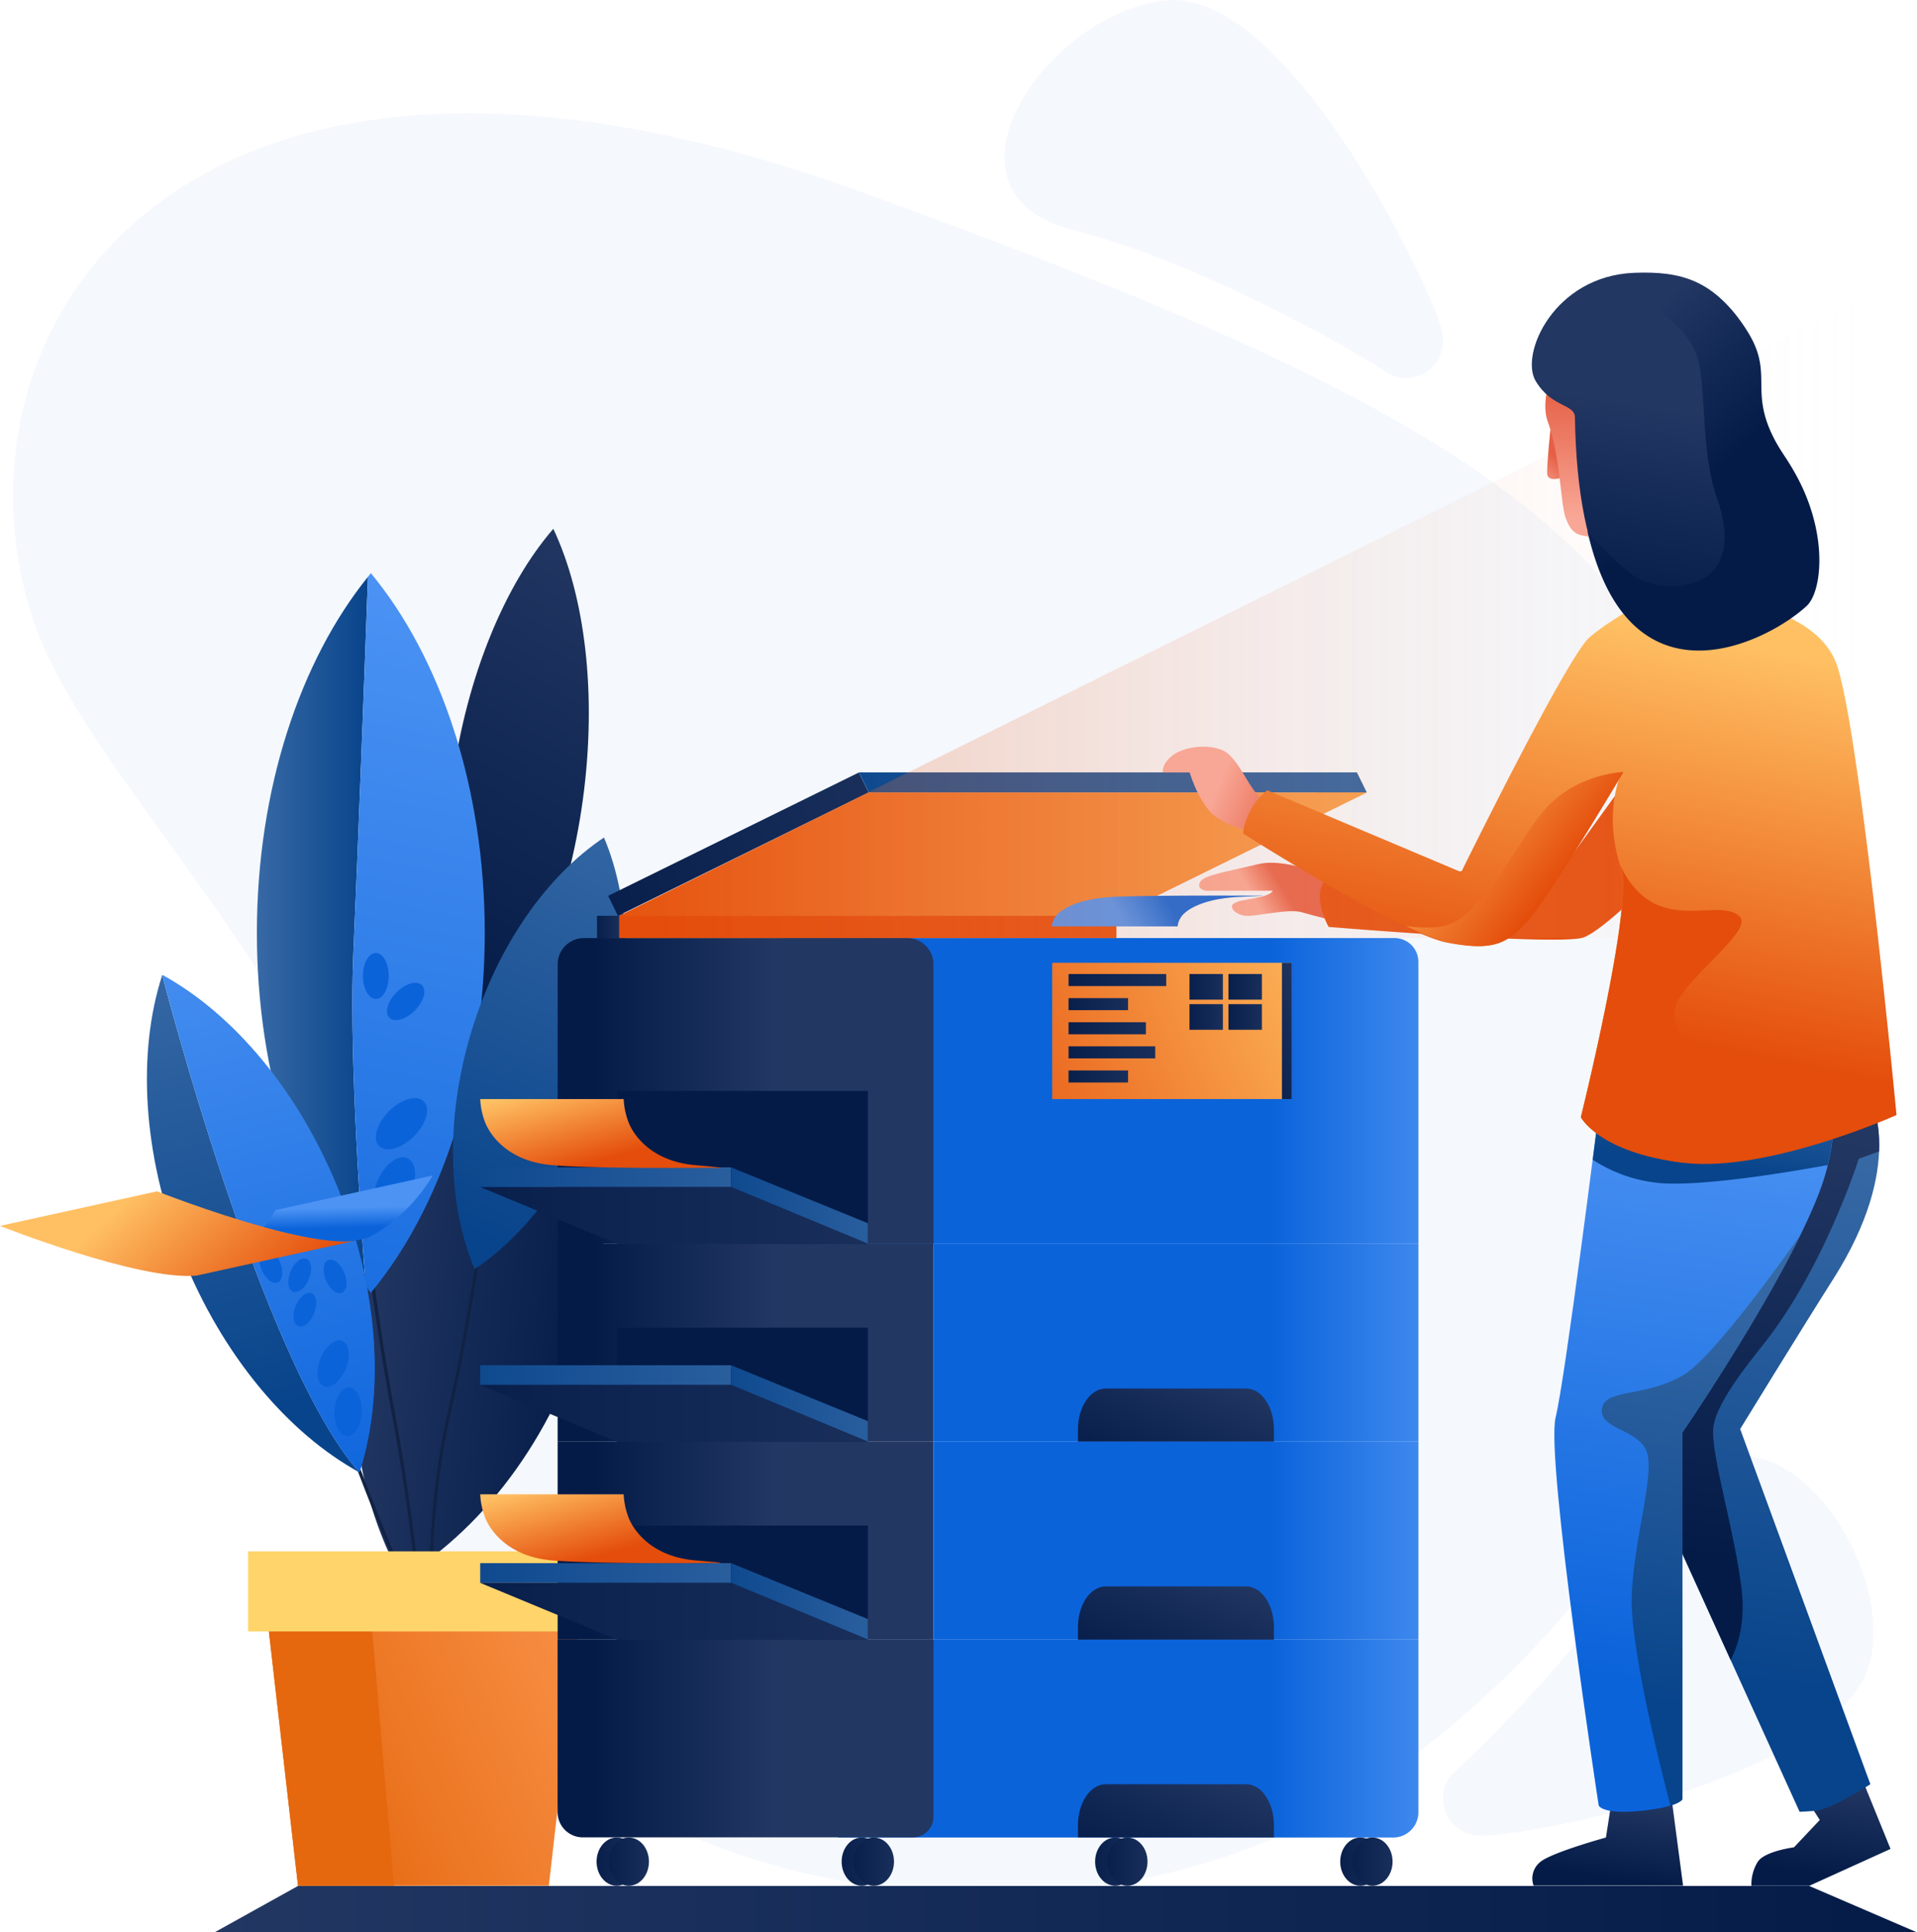 <svg xmlns="http://www.w3.org/2000/svg" xmlns:xlink="http://www.w3.org/1999/xlink" viewBox="0 0 595.36 600"><defs><style>.cls-1,.cls-2,.cls-3{opacity:0.49;}.cls-1{fill:url(#linear-gradient);}.cls-2{fill:url(#linear-gradient-2);}.cls-3{fill:url(#linear-gradient-3);}.cls-4{fill:url(#linear-gradient-4);}.cls-5{fill:url(#linear-gradient-5);}.cls-6{fill:url(#linear-gradient-6);}.cls-7{fill:url(#linear-gradient-7);}.cls-8{fill:none;stroke:#124;stroke-linecap:round;stroke-linejoin:round;}.cls-9{fill:url(#linear-gradient-8);}.cls-10{fill:url(#linear-gradient-9);}.cls-11{fill:url(#linear-gradient-10);}.cls-12{fill:url(#linear-gradient-11);}.cls-13{fill:url(#linear-gradient-12);}.cls-14{fill:url(#linear-gradient-13);}.cls-15{fill:#ffd46a;}.cls-16{fill:url(#linear-gradient-14);}.cls-17{fill:url(#linear-gradient-15);}.cls-18{fill:url(#linear-gradient-16);}.cls-19{fill:url(#linear-gradient-17);}.cls-20{fill:url(#linear-gradient-18);}.cls-21{fill:url(#linear-gradient-19);}.cls-22{fill:url(#linear-gradient-20);}.cls-23{fill:url(#linear-gradient-21);}.cls-24{fill:url(#linear-gradient-22);}.cls-25{fill:url(#linear-gradient-23);}.cls-26{fill:url(#linear-gradient-24);}.cls-27{fill:url(#linear-gradient-25);}.cls-28{fill:url(#linear-gradient-26);}.cls-29{fill:url(#linear-gradient-27);}.cls-30{fill:url(#linear-gradient-28);}.cls-31{fill:url(#linear-gradient-29);}.cls-32{fill:url(#linear-gradient-30);}.cls-33{fill:url(#linear-gradient-31);}.cls-34{fill:url(#linear-gradient-32);}.cls-35{fill:url(#linear-gradient-33);}.cls-36{fill:url(#linear-gradient-34);}.cls-37{fill:url(#linear-gradient-35);}.cls-38{fill:url(#linear-gradient-36);}.cls-39{fill:url(#linear-gradient-37);}.cls-40{fill:url(#linear-gradient-38);}.cls-41{fill:url(#linear-gradient-39);}.cls-42{fill:url(#linear-gradient-40);}.cls-43{fill:url(#linear-gradient-41);}.cls-44{fill:url(#linear-gradient-42);}.cls-45{fill:url(#linear-gradient-43);}.cls-46{fill:url(#linear-gradient-44);}.cls-47{fill:url(#linear-gradient-45);}.cls-48{fill:url(#linear-gradient-46);}.cls-49{fill:url(#linear-gradient-47);}.cls-50{fill:url(#linear-gradient-48);}.cls-51{fill:url(#linear-gradient-49);}.cls-52{fill:url(#linear-gradient-50);}.cls-53{fill:url(#linear-gradient-51);}.cls-54{fill:url(#linear-gradient-52);}.cls-55{fill:url(#linear-gradient-53);}.cls-56{fill:url(#linear-gradient-54);}.cls-57{fill:url(#linear-gradient-55);}.cls-58{fill:url(#linear-gradient-56);}.cls-59{fill:url(#linear-gradient-57);}.cls-60{fill:url(#linear-gradient-58);}.cls-61{fill:url(#linear-gradient-59);}.cls-62{fill:url(#linear-gradient-60);}.cls-63{fill:url(#linear-gradient-61);}.cls-64{fill:url(#linear-gradient-62);}.cls-65{fill:url(#linear-gradient-63);}.cls-66{fill:url(#linear-gradient-64);}.cls-67{fill:url(#linear-gradient-65);}.cls-68{fill:url(#linear-gradient-66);}.cls-69{fill:url(#linear-gradient-67);}.cls-70{fill:url(#linear-gradient-68);}.cls-71{fill:url(#linear-gradient-69);}.cls-72{fill:url(#linear-gradient-70);}.cls-73{fill:url(#linear-gradient-71);}.cls-74{fill:url(#linear-gradient-72);}.cls-75{fill:url(#linear-gradient-73);}.cls-76{fill:url(#linear-gradient-74);}.cls-77{fill:url(#linear-gradient-75);}.cls-78{fill:url(#linear-gradient-76);}.cls-79{fill:url(#linear-gradient-77);}.cls-80{opacity:0.31;fill:url(#linear-gradient-78);}.cls-81{fill:url(#linear-gradient-79);}.cls-82{fill:url(#linear-gradient-80);}.cls-83{fill:url(#linear-gradient-81);}.cls-84{fill:url(#linear-gradient-82);}.cls-85{fill:url(#linear-gradient-83);}.cls-86{fill:url(#linear-gradient-84);}.cls-87{fill:url(#linear-gradient-85);}.cls-88{fill:url(#linear-gradient-86);}.cls-89{fill:url(#linear-gradient-87);}.cls-90{fill:url(#linear-gradient-88);}.cls-91{fill:url(#linear-gradient-89);}.cls-92{fill:url(#linear-gradient-90);}.cls-93{fill:url(#linear-gradient-91);}.cls-94{fill:url(#linear-gradient-92);}.cls-95{fill:url(#linear-gradient-93);}.cls-96{fill:url(#linear-gradient-94);}.cls-97{fill:url(#linear-gradient-95);}.cls-98{fill:url(#linear-gradient-96);}</style><linearGradient id="linear-gradient" x1="-3178.6" y1="-514.72" x2="-3112.7" y2="-576.63" gradientTransform="matrix(-0.13, -0.97, 1.09, -0.14, -658.24, -3633.06)" gradientUnits="userSpaceOnUse"><stop offset="0" stop-color="#eaf1fc"/><stop offset="1" stop-color="#c0d4f4"/></linearGradient><linearGradient id="linear-gradient-2" x1="-3021.69" y1="-236.04" x2="-2955.79" y2="-297.95" gradientTransform="translate(-377.91 -3582.91) rotate(-90) scale(0.97 1)" xlink:href="#linear-gradient"/><linearGradient id="linear-gradient-3" x1="-2918.05" y1="-3573.67" x2="-2852.15" y2="-3635.58" gradientTransform="matrix(-0.94, 0.25, -0.26, -0.97, -3911.73, -1594.77)" xlink:href="#linear-gradient"/><linearGradient id="linear-gradient-4" x1="391.1" y1="281.63" x2="399.04" y2="276.82" gradientUnits="userSpaceOnUse"><stop offset="0" stop-color="#f8a695"/><stop offset="1" stop-color="#e56045"/></linearGradient><linearGradient id="linear-gradient-5" x1="1359.42" y1="1306.82" x2="811.83" y2="647.68" gradientUnits="userSpaceOnUse"><stop offset="0" stop-color="#ffc063"/><stop offset="0.95" stop-color="#e44d0b"/></linearGradient><linearGradient id="linear-gradient-6" x1="453.82" y1="539.82" x2="394.65" y2="539.82" gradientUnits="userSpaceOnUse"><stop offset="0" stop-color="#4c93f4"/><stop offset="1" stop-color="#0b63da"/></linearGradient><linearGradient id="linear-gradient-7" x1="-235.86" y1="-26.87" x2="-171.94" y2="-26.87" gradientTransform="matrix(1.15, 0.16, -0.1, 1, 381.12, 456.39)" gradientUnits="userSpaceOnUse"><stop offset="0" stop-color="#223762"/><stop offset="1" stop-color="#041b48"/></linearGradient><linearGradient id="linear-gradient-8" x1="201.13" y1="101.93" x2="147.69" y2="211.8" gradientTransform="matrix(1, -0.04, -0.04, 1.27, -6.51, 47.64)" xlink:href="#linear-gradient-7"/><linearGradient id="linear-gradient-9" x1="79.79" y1="289.23" x2="114.28" y2="289.23" gradientUnits="userSpaceOnUse"><stop offset="0" stop-color="#3769a5"/><stop offset="1" stop-color="#08448b"/></linearGradient><linearGradient id="linear-gradient-10" x1="146.42" y1="182.58" x2="83.49" y2="468.25" xlink:href="#linear-gradient-6"/><linearGradient id="linear-gradient-11" x1="64.49" y1="649.06" x2="-7.92" y2="773.92" gradientTransform="translate(48.92 -385.68) rotate(-7.69)" xlink:href="#linear-gradient-9"/><linearGradient id="linear-gradient-12" x1="220.17" y1="492.92" x2="84.33" y2="553.52" gradientUnits="userSpaceOnUse"><stop offset="0" stop-color="#ff9f5b"/><stop offset="1" stop-color="#e5670e"/></linearGradient><linearGradient id="linear-gradient-13" x1="210.29" y1="535.05" x2="188.32" y2="535.05" xlink:href="#linear-gradient-12"/><linearGradient id="linear-gradient-14" x1="132.91" y1="260.19" x2="127.25" y2="275.17" xlink:href="#linear-gradient-6"/><linearGradient id="linear-gradient-15" x1="588.8" y1="-2390.11" x2="583.14" y2="-2375.12" gradientTransform="translate(-2217.41 -260.2) rotate(90)" xlink:href="#linear-gradient-6"/><linearGradient id="linear-gradient-16" x1="620.68" y1="-2378.06" x2="615.02" y2="-2363.08" gradientTransform="translate(-2190.94 -248.16) rotate(90)" xlink:href="#linear-gradient-6"/><linearGradient id="linear-gradient-17" x1="690.86" y1="-1145.4" x2="685.2" y2="-1130.41" gradientTransform="translate(-951.53 -295.34) rotate(90)" xlink:href="#linear-gradient-6"/><linearGradient id="linear-gradient-18" x1="49.82" y1="294.79" x2="87.03" y2="437.13" xlink:href="#linear-gradient-9"/><linearGradient id="linear-gradient-19" x1="66.49" y1="290.43" x2="103.7" y2="432.77" xlink:href="#linear-gradient-6"/><linearGradient id="linear-gradient-20" x1="61.26" y1="270.42" x2="114.59" y2="474.44" xlink:href="#linear-gradient-6"/><linearGradient id="linear-gradient-21" x1="-868.37" y1="1356.1" x2="-872.74" y2="1367.66" gradientTransform="translate(964.98 -996.02)" xlink:href="#linear-gradient-6"/><linearGradient id="linear-gradient-22" x1="-851.23" y1="1366.75" x2="-855.59" y2="1378.31" gradientTransform="translate(967.76 -1003.48)" xlink:href="#linear-gradient-6"/><linearGradient id="linear-gradient-23" x1="644.59" y1="-905.81" x2="640.22" y2="-894.25" gradientTransform="translate(-776.71 -234.98) rotate(90)" xlink:href="#linear-gradient-6"/><linearGradient id="linear-gradient-24" x1="650.13" y1="-896.55" x2="645.77" y2="-885" gradientTransform="translate(-765.83 -229.86) rotate(90)" xlink:href="#linear-gradient-6"/><linearGradient id="linear-gradient-25" x1="669.18" y1="-896.52" x2="664.82" y2="-884.96" gradientTransform="translate(-744.89 -227.58) rotate(90)" xlink:href="#linear-gradient-6"/><linearGradient id="linear-gradient-26" x1="231.4" y1="263.65" x2="227.03" y2="275.21" gradientTransform="translate(426.45 227.45) rotate(90)" xlink:href="#linear-gradient-6"/><linearGradient id="linear-gradient-27" x1="453.82" y1="338.73" x2="394.65" y2="338.73" xlink:href="#linear-gradient-6"/><linearGradient id="linear-gradient-28" x1="240.52" y1="338.73" x2="183.85" y2="338.73" gradientTransform="matrix(1, 0, 0, 1, 0, 0)" xlink:href="#linear-gradient-7"/><linearGradient id="linear-gradient-29" x1="453.82" y1="416.92" x2="394.65" y2="416.92" xlink:href="#linear-gradient-6"/><linearGradient id="linear-gradient-30" x1="240.52" y1="416.92" x2="183.85" y2="416.92" gradientTransform="matrix(1, 0, 0, 1, 0, 0)" xlink:href="#linear-gradient-7"/><linearGradient id="linear-gradient-31" x1="240.52" y1="478.37" x2="183.85" y2="478.37" gradientTransform="matrix(1, 0, 0, 1, 0, 0)" xlink:href="#linear-gradient-7"/><linearGradient id="linear-gradient-32" x1="240.52" y1="539.82" x2="183.85" y2="539.82" gradientTransform="matrix(1, 0, 0, 1, 0, 0)" xlink:href="#linear-gradient-7"/><linearGradient id="linear-gradient-33" x1="373.49" y1="423.04" x2="358.02" y2="462.22" gradientTransform="matrix(1, 0, 0, 1, 0, 0)" xlink:href="#linear-gradient-7"/><linearGradient id="linear-gradient-34" x1="453.82" y1="478.37" x2="394.65" y2="478.37" xlink:href="#linear-gradient-6"/><linearGradient id="linear-gradient-35" x1="373.49" y1="484.49" x2="358.02" y2="523.67" gradientTransform="matrix(1, 0, 0, 1, 0, 0)" xlink:href="#linear-gradient-7"/><linearGradient id="linear-gradient-36" x1="373.49" y1="545.94" x2="358.02" y2="585.12" gradientTransform="matrix(1, 0, 0, 1, 0, 0)" xlink:href="#linear-gradient-7"/><linearGradient id="linear-gradient-37" x1="422.48" y1="294.17" x2="285.08" y2="355.09" xlink:href="#linear-gradient-5"/><linearGradient id="linear-gradient-38" x1="413.36" y1="314.03" x2="381.18" y2="328.3" gradientTransform="matrix(1, 0, 0, 1, 0, 0)" xlink:href="#linear-gradient-7"/><linearGradient id="linear-gradient-39" x1="103.29" y1="361.15" x2="129.83" y2="361.42" gradientTransform="matrix(1, 0, 0, 1, 0, 0)" xlink:href="#linear-gradient-7"/><linearGradient id="linear-gradient-40" x1="280.07" y1="578.04" x2="258.29" y2="578.04" gradientTransform="matrix(1, 0, 0, 1, 0, 0)" xlink:href="#linear-gradient-7"/><linearGradient id="linear-gradient-41" x1="283.81" y1="578.04" x2="262.03" y2="578.04" gradientTransform="matrix(1, 0, 0, 1, 0, 0)" xlink:href="#linear-gradient-7"/><linearGradient id="linear-gradient-42" x1="203.96" y1="578.04" x2="182.18" y2="578.04" gradientTransform="matrix(1, 0, 0, 1, 0, 0)" xlink:href="#linear-gradient-7"/><linearGradient id="linear-gradient-43" x1="207.7" y1="578.04" x2="185.92" y2="578.04" gradientTransform="matrix(1, 0, 0, 1, 0, 0)" xlink:href="#linear-gradient-7"/><linearGradient id="linear-gradient-44" x1="434.9" y1="578.04" x2="413.13" y2="578.04" gradientTransform="matrix(1, 0, 0, 1, 0, 0)" xlink:href="#linear-gradient-7"/><linearGradient id="linear-gradient-45" x1="438.65" y1="578.04" x2="416.87" y2="578.04" gradientTransform="matrix(1, 0, 0, 1, 0, 0)" xlink:href="#linear-gradient-7"/><linearGradient id="linear-gradient-46" x1="358.79" y1="578.04" x2="337.01" y2="578.04" gradientTransform="matrix(1, 0, 0, 1, 0, 0)" xlink:href="#linear-gradient-7"/><linearGradient id="linear-gradient-47" x1="362.54" y1="578.04" x2="340.76" y2="578.04" gradientTransform="matrix(1, 0, 0, 1, 0, 0)" xlink:href="#linear-gradient-7"/><linearGradient id="linear-gradient-48" x1="195.74" y1="287.81" x2="183.7" y2="287.81" gradientTransform="matrix(1, 0, 0, 1, 0, 0)" xlink:href="#linear-gradient-7"/><linearGradient id="linear-gradient-49" x1="406.72" y1="302.04" x2="380.26" y2="299.3" xlink:href="#linear-gradient-5"/><linearGradient id="linear-gradient-50" x1="-478.74" y1="910.37" x2="-629.77" y2="910.37" gradientTransform="translate(794.21 -648.28)" xlink:href="#linear-gradient-7"/><linearGradient id="linear-gradient-51" x1="-339.98" y1="978.64" x2="-491" y2="978.64" gradientTransform="translate(810.09 -716.55)" xlink:href="#linear-gradient-5"/><linearGradient id="linear-gradient-52" x1="538.72" y1="265.19" x2="134.81" y2="265.19" xlink:href="#linear-gradient-5"/><linearGradient id="linear-gradient-53" x1="502.09" y1="242.93" x2="227.67" y2="242.93" xlink:href="#linear-gradient-9"/><linearGradient id="linear-gradient-54" x1="265.37" y1="365.52" x2="129.84" y2="365.52" xlink:href="#linear-gradient-9"/><linearGradient id="linear-gradient-55" x1="290.44" y1="374.33" x2="216.5" y2="374.33" xlink:href="#linear-gradient-9"/><linearGradient id="linear-gradient-56" x1="328.78" y1="377.39" x2="119.31" y2="377.39" gradientTransform="matrix(1, 0, 0, 1, 0, 0)" xlink:href="#linear-gradient-7"/><linearGradient id="linear-gradient-57" x1="103.5" y1="428.63" x2="129.99" y2="428.9" gradientTransform="matrix(1, 0, 0, 1, 0, 0)" xlink:href="#linear-gradient-7"/><linearGradient id="linear-gradient-58" x1="265.37" y1="426.97" x2="129.84" y2="426.97" xlink:href="#linear-gradient-9"/><linearGradient id="linear-gradient-59" x1="290.44" y1="435.78" x2="216.5" y2="435.78" xlink:href="#linear-gradient-9"/><linearGradient id="linear-gradient-60" x1="328.78" y1="438.84" x2="119.31" y2="438.84" gradientTransform="matrix(1, 0, 0, 1, 0, 0)" xlink:href="#linear-gradient-7"/><linearGradient id="linear-gradient-61" x1="103.5" y1="490.08" x2="129.99" y2="490.35" gradientTransform="matrix(1, 0, 0, 1, 0, 0)" xlink:href="#linear-gradient-7"/><linearGradient id="linear-gradient-62" x1="265.37" y1="488.42" x2="129.84" y2="488.42" xlink:href="#linear-gradient-9"/><linearGradient id="linear-gradient-63" x1="290.44" y1="497.23" x2="216.5" y2="497.23" xlink:href="#linear-gradient-9"/><linearGradient id="linear-gradient-64" x1="328.78" y1="500.29" x2="119.31" y2="500.29" gradientTransform="matrix(1, 0, 0, 1, 0, 0)" xlink:href="#linear-gradient-7"/><linearGradient id="linear-gradient-65" x1="377.12" y1="304.3" x2="324.34" y2="304.3" gradientTransform="matrix(1, 0, 0, 1, 0, 0)" xlink:href="#linear-gradient-7"/><linearGradient id="linear-gradient-66" x1="384.9" y1="306.41" x2="366.85" y2="306.41" gradientTransform="matrix(1, 0, 0, 1, 0, 0)" xlink:href="#linear-gradient-7"/><linearGradient id="linear-gradient-67" x1="397" y1="306.41" x2="378.96" y2="306.41" gradientTransform="matrix(1, 0, 0, 1, 0, 0)" xlink:href="#linear-gradient-7"/><linearGradient id="linear-gradient-68" x1="384.9" y1="315.77" x2="366.85" y2="315.77" gradientTransform="matrix(1, 0, 0, 1, 0, 0)" xlink:href="#linear-gradient-7"/><linearGradient id="linear-gradient-69" x1="397" y1="315.77" x2="378.96" y2="315.77" gradientTransform="matrix(1, 0, 0, 1, 0, 0)" xlink:href="#linear-gradient-7"/><linearGradient id="linear-gradient-70" x1="359.44" y1="311.79" x2="327.28" y2="311.79" gradientTransform="matrix(1, 0, 0, 1, 0, 0)" xlink:href="#linear-gradient-7"/><linearGradient id="linear-gradient-71" x1="367.71" y1="319.28" x2="325.91" y2="319.28" gradientTransform="matrix(1, 0, 0, 1, 0, 0)" xlink:href="#linear-gradient-7"/><linearGradient id="linear-gradient-72" x1="372.04" y1="326.77" x2="325.19" y2="326.77" gradientTransform="matrix(1, 0, 0, 1, 0, 0)" xlink:href="#linear-gradient-7"/><linearGradient id="linear-gradient-73" x1="359.44" y1="334.26" x2="327.28" y2="334.26" gradientTransform="matrix(1, 0, 0, 1, 0, 0)" xlink:href="#linear-gradient-7"/><linearGradient id="linear-gradient-74" x1="181.42" y1="334.29" x2="188.72" y2="361.17" xlink:href="#linear-gradient-5"/><linearGradient id="linear-gradient-75" x1="349.81" y1="287.15" x2="362.42" y2="279.52" xlink:href="#linear-gradient-6"/><linearGradient id="linear-gradient-76" x1="181.42" y1="457.02" x2="188.72" y2="483.89" xlink:href="#linear-gradient-5"/><linearGradient id="linear-gradient-77" x1="-2151.45" y1="592.79" x2="-1622.7" y2="592.79" gradientTransform="translate(2218.06)" xlink:href="#linear-gradient-7"/><linearGradient id="linear-gradient-78" x1="597.98" y1="191.34" x2="184.21" y2="191.34" gradientUnits="userSpaceOnUse"><stop offset="0" stop-color="#fff" stop-opacity="0"/><stop offset="0.95" stop-color="#e44d0b"/></linearGradient><linearGradient id="linear-gradient-79" x1="378.61" y1="243.6" x2="401.82" y2="253.14" xlink:href="#linear-gradient-4"/><linearGradient id="linear-gradient-80" x1="569.23" y1="552.91" x2="565.12" y2="581.93" gradientTransform="matrix(1, 0, 0, 1, 0, 0)" xlink:href="#linear-gradient-7"/><linearGradient id="linear-gradient-81" x1="503.07" y1="557.54" x2="499.46" y2="583.02" gradientTransform="matrix(1, 0, 0, 1, 0, 0)" xlink:href="#linear-gradient-7"/><linearGradient id="linear-gradient-82" x1="565.66" y1="355.05" x2="541.98" y2="522.24" xlink:href="#linear-gradient-9"/><linearGradient id="linear-gradient-83" x1="553.78" y1="350.23" x2="534.75" y2="484.56" gradientTransform="matrix(1, 0, 0, 1, 0, 0)" xlink:href="#linear-gradient-7"/><linearGradient id="linear-gradient-84" x1="534.4" y1="338.26" x2="508.41" y2="521.78" xlink:href="#linear-gradient-6"/><linearGradient id="linear-gradient-85" x1="535.79" y1="328.78" x2="531.08" y2="362.07" xlink:href="#linear-gradient-9"/><linearGradient id="linear-gradient-86" x1="583.04" y1="64.86" x2="564.69" y2="194.42" gradientTransform="matrix(1, 0.06, -0.06, 1.01, -68.73, 92.8)" xlink:href="#linear-gradient-5"/><linearGradient id="linear-gradient-87" x1="-2908.35" y1="391.86" x2="-2916.59" y2="382.84" gradientTransform="matrix(-0.8, 0.13, 0.17, 0.99, -1906.06, 149.55)" xlink:href="#linear-gradient-4"/><linearGradient id="linear-gradient-88" x1="-2943.59" y1="449.99" x2="-2951.06" y2="409.37" gradientTransform="matrix(-0.99, 0.1, 0.09, 0.94, -2457.72, 31.99)" xlink:href="#linear-gradient-4"/><linearGradient id="linear-gradient-89" x1="-2918.07" y1="365.6" x2="-2898.02" y2="429.25" gradientTransform="matrix(-0.99, 0.14, 0.14, 0.99, -2416.83, 174.41)" xlink:href="#linear-gradient-7"/><linearGradient id="linear-gradient-90" x1="-2886.49" y1="350.65" x2="-2914.86" y2="392.6" gradientTransform="matrix(-0.99, 0.14, 0.14, 0.99, -2416.83, 174.41)" xlink:href="#linear-gradient-7"/><linearGradient id="linear-gradient-91" x1="440.79" y1="239.8" x2="485.72" y2="275.89" xlink:href="#linear-gradient-5"/><linearGradient id="linear-gradient-92" x1="504.22" y1="239.7" x2="504.22" y2="239.7" xlink:href="#linear-gradient-5"/><linearGradient id="linear-gradient-93" x1="655.48" y1="309.35" x2="549.14" y2="313.34" xlink:href="#linear-gradient-5"/><linearGradient id="linear-gradient-94" x1="530.88" y1="392.43" x2="511.59" y2="528.68" xlink:href="#linear-gradient-9"/><linearGradient id="linear-gradient-95" x1="-297.61" y1="685.39" x2="-267.89" y2="736.33" gradientTransform="translate(185.78 -363.88) rotate(-12.41)" xlink:href="#linear-gradient-5"/><linearGradient id="linear-gradient-96" x1="-234.58" y1="704.91" x2="-235.75" y2="710.96" gradientTransform="translate(185.78 -363.88) rotate(-12.41)" xlink:href="#linear-gradient-6"/></defs><title>Asset 14</title><g id="Layer_2" data-name="Layer 2"><g id="Layer_1-2" data-name="Layer 1"><g id="_14" data-name="14"><path class="cls-1" d="M130.95,454.72c.78-126-101.2-202.81-120.82-262.75-29.47-90,46.79-208.83,257.72-132.23S532.44,176,550.44,314c14.4,110.4-68.13,207.62-134,246.35C313.38,620.95,130.17,580.73,130.95,454.72Z"/><path class="cls-2" d="M460.16,570c-10.86.2-16.18-12.79-8.25-20,18.74-17.06,51.31-52.63,68-82.37,23.47-41.74,67.58,10.19,61.25,46.59S478.85,569.45,460.7,570Z"/><path class="cls-3" d="M447.72,102.33c3,10.43-8.12,19-17.15,13.2-21.36-13.63-64.21-35.76-97.3-44.12-46.42-11.73-7.84-67.9,29-71.3s80.09,84.33,85.34,101.71Z"/><path class="cls-4" d="M416.62,274s-16-8.08-26-5.66-17,3.42-18,5.66,1.92,2.58,1.92,2.58h20.73s-.19,1.16-4.18,2c-5.92,1.2-6.07,1-7.74,1.87-2,1,.14,3.48,3.31,3.89S400,282,404.3,283.26s11.07,2.87,11.07,2.87Z"/><path class="cls-5" d="M533,203.63,485.73,269l-73.85,3.54a10,10,0,0,0-1.87,7.61,24.45,24.45,0,0,0,2.62,7.66s67.43,5.59,78.46,3.46,68.79-67.49,68.79-67.49Z"/><path class="cls-6" d="M260.29,509.09H440.51a0,0,0,0,1,0,0v53.63a7.83,7.83,0,0,1-7.83,7.83H260.29a0,0,0,0,1,0,0V509.09A0,0,0,0,1,260.29,509.09Z"/><path class="cls-7" d="M115,388c-10,37.74-5.41,74.86,9.73,102,26.53-16.11,48.8-46.15,58.75-83.9s5.41-74.86-9.73-102C147.26,320.2,125,350.25,115,388Z"/><path class="cls-8" d="M150.55,375.61s-4.14,32.84-11.34,64.47-5.38,69.25-5.38,69.25"/><path class="cls-8" d="M112.71,375.61s4.32,36.29,9.65,64.26,8.94,64.93,8.94,64.93"/><path class="cls-8" d="M104.05,436.54s8.66,23.64,15,39,12.26,31.07,12.26,31.07"/><path class="cls-9" d="M140.42,242.85c-4.52,33.07-.6,63.58,9.16,84.2,14.93-17.24,26.9-45.58,31.42-78.65s.6-63.58-9.16-84.2C156.91,181.44,144.94,209.78,140.42,242.85Z"/><path class="cls-10" d="M109.74,295.89c1.36-30.28,3.38-84.93,4.53-116.78-21,26-34.49,65.85-34.49,110.59,0,44.22,13.17,83.64,33.76,109.67C111.27,368.81,108.5,323.45,109.74,295.89Z"/><path class="cls-11" d="M150.55,289.69c0-45.38-13.85-85.75-35.38-111.73-.3.37-.59.77-.89,1.14-1.15,31.86-3.17,86.5-4.53,116.78-1.24,27.57,1.53,72.93,3.81,103.47.54.68,1.06,1.4,1.62,2.06C136.7,375.45,150.55,335.07,150.55,289.69Z"/><path class="cls-12" d="M146.29,320.68c-8.16,27.21-7.11,53.9,1.13,73.35,17.58-11.71,33.14-33.42,41.29-60.63s7.11-53.9-1.13-73.35C170,271.76,154.44,293.48,146.29,320.68Z"/><polygon class="cls-13" points="170.45 585.52 92.55 585.52 80.99 484.58 182.01 484.58 170.45 585.52"/><polygon class="cls-14" points="80.99 484.58 92.55 585.52 122.36 585.52 113.73 484.58 80.99 484.58"/><rect class="cls-15" x="77.04" y="481.69" width="108.91" height="24.88"/><ellipse class="cls-16" cx="116.72" cy="303.04" rx="4.01" ry="7.15"/><ellipse class="cls-17" cx="125.98" cy="310.95" rx="7.15" ry="4.01" transform="translate(-182.97 180.16) rotate(-45)"/><ellipse class="cls-18" cx="124.68" cy="348.93" rx="9.82" ry="5.5" transform="translate(-210.21 190.36) rotate(-45)"/><ellipse class="cls-19" cx="122.42" cy="368.53" rx="9.82" ry="5.5" transform="translate(-263.34 323.92) rotate(-65.03)"/><path class="cls-20" d="M56.54,389.64C69,421,89.6,445.1,111.59,457.15c-30.45-34.4-61.2-154.4-61.2-154.4C42.63,326.59,44.12,358.28,56.54,389.64Z"/><path class="cls-21" d="M105.44,370.26c-12.43-31.36-33.05-55.46-55-67.51,0,0,30.75,120,61.2,154.4C119.35,433.31,117.86,401.62,105.44,370.26Z"/><path class="cls-22" d="M105.44,370.26c-12.43-31.36-33.05-55.46-55-67.51,0,0,30.75,120,61.2,154.4C119.35,433.31,117.86,401.62,105.44,370.26Z"/><ellipse class="cls-23" cx="84.12" cy="393.13" rx="3.09" ry="5.52" transform="translate(-145.37 63.03) rotate(-22.73)"/><ellipse class="cls-24" cx="104.05" cy="396.33" rx="3.09" ry="5.52" transform="translate(-145.05 70.98) rotate(-22.73)"/><ellipse class="cls-25" cx="93.06" cy="396" rx="5.52" ry="3.09" transform="translate(-308.66 332.04) rotate(-67.73)"/><ellipse class="cls-26" cx="94.69" cy="406.66" rx="5.52" ry="3.09" transform="translate(-317.53 340.17) rotate(-67.73)"/><ellipse class="cls-27" cx="103.46" cy="423.41" rx="7.57" ry="4.25" transform="translate(-327.57 358.69) rotate(-67.73)"/><ellipse class="cls-28" cx="107.69" cy="438.02" rx="7.57" ry="4.25" transform="matrix(0.04, -1, 1, 0.04, -334.21, 528.5)"/><path class="cls-29" d="M243,291.27H433.11a7.4,7.4,0,0,1,7.4,7.4v87.53a0,0,0,0,1,0,0H243a0,0,0,0,1,0,0V291.27A0,0,0,0,1,243,291.27Z"/><path class="cls-30" d="M181.36,291.27H281.74a8.16,8.16,0,0,1,8.16,8.16v86.77a0,0,0,0,1,0,0H173.19a0,0,0,0,1,0,0V299.43A8.16,8.16,0,0,1,181.36,291.27Z"/><rect class="cls-31" x="289.91" y="386.19" width="150.6" height="61.45"/><rect class="cls-32" x="173.19" y="386.19" width="116.71" height="61.45"/><rect class="cls-33" x="173.19" y="447.64" width="116.71" height="61.45"/><path class="cls-34" d="M173.19,509.09H289.91a0,0,0,0,1,0,0v55a6.41,6.41,0,0,1-6.41,6.41H181a7.83,7.83,0,0,1-7.83-7.83V509.09A0,0,0,0,1,173.19,509.09Z"/><path class="cls-35" d="M387,431.13H343.43c-4.78,0-8.65,5.67-8.65,12.67v3.85h60.86V443.8C395.64,436.8,391.76,431.13,387,431.13Z"/><rect class="cls-36" x="289.91" y="447.64" width="150.6" height="61.45"/><path class="cls-37" d="M387,492.58H343.43c-4.78,0-8.65,5.67-8.65,12.67v3.85h60.86v-3.85C395.64,498.25,391.76,492.58,387,492.58Z"/><path class="cls-38" d="M387,554H343.43c-4.78,0-8.65,5.67-8.65,12.67v3.85h60.86V566.7C395.64,559.7,391.76,554,387,554Z"/><rect class="cls-39" x="326.78" y="298.95" width="74.41" height="42.31"/><rect class="cls-40" x="398.13" y="298.95" width="3.07" height="42.31"/><rect class="cls-41" x="191.64" y="338.73" width="77.89" height="47.46"/><ellipse class="cls-42" cx="267.65" cy="578.04" rx="6.26" ry="7.49"/><ellipse class="cls-43" cx="271.39" cy="578.04" rx="6.26" ry="7.49"/><ellipse class="cls-44" cx="191.54" cy="578.04" rx="6.26" ry="7.49"/><ellipse class="cls-45" cx="195.28" cy="578.04" rx="6.26" ry="7.49"/><ellipse class="cls-46" cx="422.49" cy="578.04" rx="6.26" ry="7.49"/><ellipse class="cls-47" cx="426.23" cy="578.04" rx="6.26" ry="7.49"/><ellipse class="cls-48" cx="346.37" cy="578.04" rx="6.26" ry="7.49"/><ellipse class="cls-49" cx="350.12" cy="578.04" rx="6.26" ry="7.49"/><rect class="cls-50" x="185.42" y="284.35" width="6.92" height="6.92"/><rect class="cls-51" x="192.34" y="284.35" width="154.38" height="6.92"/><rect class="cls-52" x="185.95" y="258.63" width="86.79" height="6.92" transform="translate(-92.14 128.15) rotate(-26.19)"/><rect class="cls-53" x="340.6" y="258.63" width="86.79" height="6.92" transform="translate(-76.26 196.42) rotate(-26.19)"/><polygon class="cls-54" points="269.81 246.04 424.46 246.04 346.58 284.35 192.34 284.35 269.81 246.04"/><polygon class="cls-55" points="266.76 239.83 421.4 239.83 424.46 246.04 269.81 246.04 266.76 239.83"/><rect class="cls-56" x="149.14" y="362.46" width="77.89" height="6.12"/><polygon class="cls-57" points="227.03 362.46 269.52 379.81 269.52 386.19 227.03 368.58 227.03 362.46"/><polygon class="cls-58" points="149.14 368.58 227.03 368.58 269.52 386.19 196.6 386.19 191.64 386.19 149.14 368.58"/><rect class="cls-59" x="191.64" y="412.24" width="77.89" height="35.41"/><rect class="cls-60" x="149.14" y="423.91" width="77.89" height="6.12"/><polygon class="cls-61" points="227.03 423.91 269.52 441.26 269.52 447.64 227.03 430.03 227.03 423.91"/><polygon class="cls-62" points="149.14 430.03 227.03 430.03 269.52 447.64 196.6 447.64 191.64 447.64 149.14 430.03"/><rect class="cls-63" x="191.64" y="473.69" width="77.89" height="35.41"/><rect class="cls-64" x="149.14" y="485.36" width="77.89" height="6.12"/><polygon class="cls-65" points="227.03 485.36 269.52 502.72 269.52 509.1 227.03 491.48 227.03 485.36"/><polygon class="cls-66" points="149.14 491.48 227.03 491.48 269.52 509.1 196.6 509.1 191.64 509.1 149.14 491.48"/><rect class="cls-67" x="331.86" y="302.43" width="30.33" height="3.74"/><rect class="cls-68" x="369.42" y="302.43" width="10.37" height="7.96"/><rect class="cls-69" x="381.53" y="302.43" width="10.37" height="7.96"/><rect class="cls-70" x="369.42" y="311.79" width="10.37" height="7.96"/><rect class="cls-71" x="381.53" y="311.79" width="10.37" height="7.96"/><rect class="cls-72" x="331.86" y="309.92" width="18.48" height="3.74"/><rect class="cls-73" x="331.86" y="317.41" width="24.02" height="3.74"/><rect class="cls-74" x="331.86" y="324.89" width="26.92" height="3.74"/><rect class="cls-75" x="331.86" y="332.38" width="18.48" height="3.74"/><path class="cls-76" d="M216.06,361.79c-14.18-1.18-19.74-9.93-21.05-13.85a23.21,23.21,0,0,1-1.32-6.68H149.14a23.21,23.21,0,0,0,1.32,6.68c1.32,3.92,6.87,12.67,21.05,13.85s49.13.79,49.13.79S230.24,363,216.06,361.79Z"/><path class="cls-77" d="M385.35,278.46c-12.44.53-17.32,4.44-18.47,6.19a6,6,0,0,0-1.15,3H326.63a6,6,0,0,1,1.15-3c1.15-1.75,6-5.66,18.47-6.19s43.11-.35,43.11-.35S397.79,277.93,385.35,278.46Z"/><path class="cls-78" d="M216.06,484.51c-14.18-1.18-19.74-9.93-21.05-13.85a23.21,23.21,0,0,1-1.32-6.68H149.14a23.21,23.21,0,0,0,1.32,6.68c1.32,3.92,6.87,12.67,21.05,13.85s49.13.79,49.13.79S230.24,485.69,216.06,484.51Z"/><polygon class="cls-79" points="595.36 600 66.61 600 92.55 585.59 561.89 585.59 595.36 600"/><polygon class="cls-80" points="192.34 284.35 192.34 291.26 581.13 291.26 581.13 91.42 192.34 284.35"/><path class="cls-81" d="M388.1,257.86a24.36,24.36,0,0,1-11-4.68c-4.87-3.93-7.63-13.35-7.63-13.35h-8.28s-.67-2.37,2.85-5.18S375,230.9,379.79,233s8.23,12.36,12.11,15l3.88,2.62Z"/><path class="cls-82" d="M561.16,558.86l4,6.24-8,8.49s-9,1.16-11.23,4.45a13.46,13.46,0,0,0-2,7.49h18l25.21-11.44-9.24-22.72Z"/><path class="cls-83" d="M500.5,559.36l-1.75,11.19S482.52,575,478.53,578a6.59,6.59,0,0,0-2.25,7.49h46.43L519,557.36Z"/><path class="cls-84" d="M580.88,341.26S592,361.4,569.44,397c-10,15.75-29,46.71-29,46.71L580.88,554s-12.41,7.94-17.19,8.26l-4.78.32L511,457.15l5-57.79Z"/><path class="cls-85" d="M580.88,341.26,516,399.36l-5,57.79,26.5,58.3c2.23-4.38,4.57-11.64,3.4-21.75-2-17.72-9.43-41.44-8.84-50s13.29-23.1,17.63-28.91c17.72-23.72,27.59-55,27.59-55l6.31-2.27C584,346.92,580.88,341.26,580.88,341.26Z"/><path class="cls-86" d="M496.5,345.42s-10.31,82.22-13.39,94.78,13.39,120.4,13.39,120.4,1,2.86,13,1.68,13-3.68,13-3.68V444.78s31.39-45.75,42.38-74.2-1.15-45.68-1.15-45.68Z"/><path class="cls-87" d="M566.24,329.92,495.9,350.3c-.32,2.5-.74,5.84-1.25,9.79a45.72,45.72,0,0,0,21.35,7.3c13.29.91,38.81-3.3,51.63-5.64C571.31,346.84,568.63,335.85,566.24,329.92Z"/><path class="cls-88" d="M516.28,183.67S500.55,191.8,493.55,198s-39.74,72.79-39.74,72.79L393.6,245.39a18.41,18.41,0,0,0-5.39,6.54c-2.26,4.44-2.09,6.92-2.09,6.92s48.86,31,63.2,33.8,18.24.26,24.65-6.72,29.74-46.23,29.74-46.23-6.15,12.07-.27,30c3.81,11.61-12.5,77.19-12.5,77.19s5.61,10.92,31.77,14.13S589,346.22,589,346.22s-11-116.1-18.35-139.25S516.28,183.67,516.28,183.67Z"/><path class="cls-89" d="M481.57,132.74s-1.19,11.34-1.07,14.33,5.23,1.07,5.23,1.07Z"/><path class="cls-90" d="M480.7,130.95c-3.79-10.51,7.63-28.62,9.85-29.94s38.77-1.08,47.26,6.82,5.32,19.2,5.32,19.2-4.67-1.52-.61.55,9.69,9.33,9.51,14.45c-.22,6.46-12.38,4.5-12.38,4.5s-5.21,14.58-15.47,23.17c-.16.13-.34.26-.51.39l1.68,6.26a24.36,24.36,0,0,1-15.87,5.91c-10.14-.09-10.69-2.17-10.69-2.17l-1.48-12.44c-5.57-2.12-8.61.17-11.11-7C484.6,156.06,484.67,142,480.7,130.95Z"/><path class="cls-91" d="M476.94,118.32c5,8.35,12.11,7,12.18,11.25,1.51,97.26,57.65,68,70.74,55.81,5.08-4.74,7-25.16-6.25-44.69-13.53-20-2.55-24.2-11.89-38.91s-19.5-17.67-34.26-17.07C482.62,85.73,471.92,110,476.94,118.32Z"/><path class="cls-92" d="M506,177.75c6.78,5.28,16.15,5.14,22,2.41s10.6-10,5.25-25.37-3.08-36.4-6.5-45.06-14-17.24-28.91-18.47a32.24,32.24,0,0,0-10.23,1,34.69,34.69,0,0,1,19.95-7.05c15.08-.62,25.45,2.38,35,17.45s-1.67,19.33,12.16,39.78c13.51,20,11.59,40.84,6.39,45.69-11.53,10.76-55.13,34-68.12-23.3A94.58,94.58,0,0,0,506,177.75Z"/><path class="cls-93" d="M481,250.06c-9.77,10-20.18,35.95-33.91,37.74a41.65,41.65,0,0,1-10.43-.29c5.43,2.61,10.1,4.52,13.18,5.13,14.34,2.83,18.24.26,24.65-6.72s29.74-46.23,29.74-46.23S490.76,240.08,481,250.06Z"/><path class="cls-94" d="M504.22,239.7"/><path class="cls-95" d="M530.84,337.68c-3.5-11.48-15-18.47-9.27-27.77s23.24-21.66,18.5-25.57-14.48.41-24-2.83c-8.53-2.92-12.27-11.47-12.93-13.15.13.44.24.88.39,1.33,3.81,11.61-12.5,77.19-12.5,77.19s5.61,10.92,31.77,14.13h.1C527.94,353.16,532.65,343.6,530.84,337.68Z"/><path class="cls-96" d="M522.75,427c-12.23,7.07-24.21,4.07-25.21,10.32s10,6.24,13.48,12.48-3.25,26-4.24,44.93c-.81,15.37,8.45,52.43,12,65.94,3.33-1,3.74-2,3.74-2V444.78s23.17-33.77,36.66-61.34C548,399.18,530.68,422.38,522.75,427Z"/><path class="cls-97" d="M82,381C65.19,376.42,48.8,369.9,48.8,369.9L0,380.64s43.09,17.12,61.08,15.43l4.12-.91,44.67-9.83C103,386,92.41,383.87,82,381Z"/><path class="cls-98" d="M134.36,365l-48.8,10.74A43.77,43.77,0,0,1,82,381c10.43,2.86,21,5,27.9,4.32l4.12-.91a8.37,8.37,0,0,0,.79-.36C127.77,377.16,134.36,365,134.36,365Z"/></g></g></g></svg>